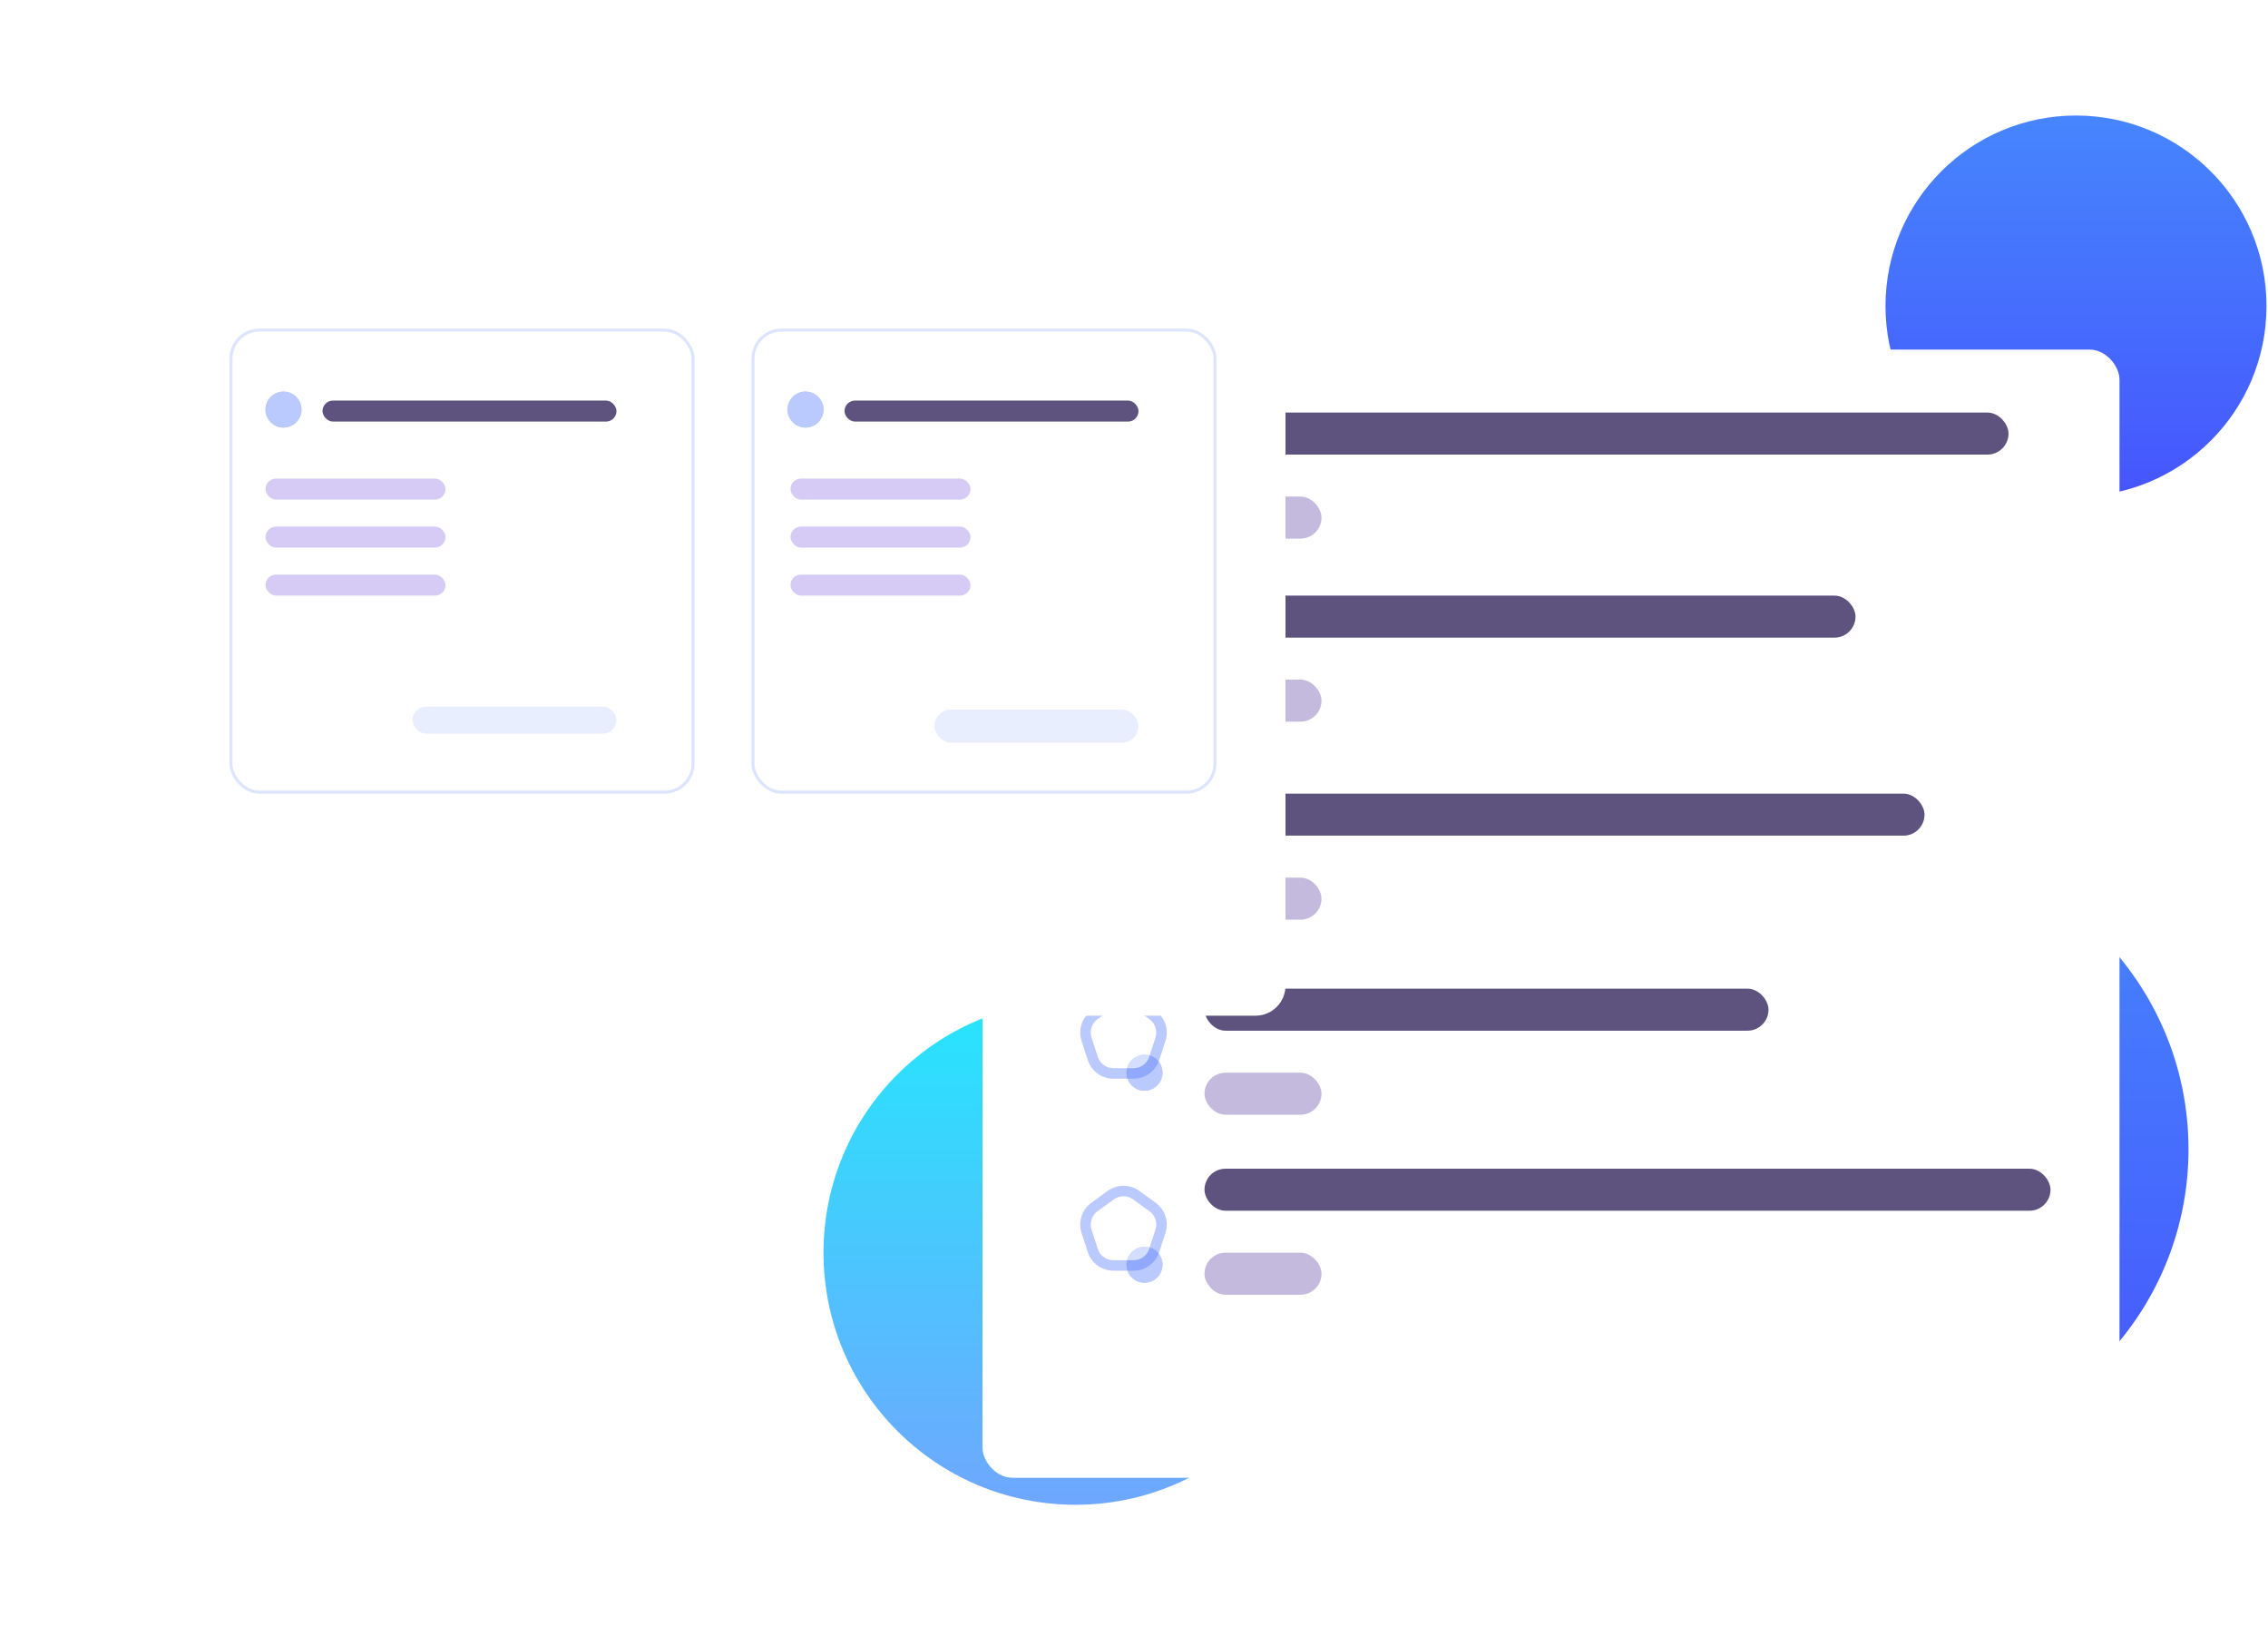<svg xmlns="http://www.w3.org/2000/svg" xmlns:xlink="http://www.w3.org/1999/xlink" width="756" height="542" viewBox="0 0 756 542">
  <defs>
    <linearGradient id="linear-gradient" x1="0.5" x2="0.5" y2="1" gradientUnits="objectBoundingBox">
      <stop offset="0" stop-color="#4686fd"/>
      <stop offset="1" stop-color="#4655fd"/>
    </linearGradient>
    <linearGradient id="linear-gradient-2" x1="0.5" x2="0.5" y2="1" gradientUnits="objectBoundingBox">
      <stop offset="0" stop-color="#25e6fd"/>
      <stop offset="1" stop-color="#6fa7fe"/>
    </linearGradient>
    <filter id="Rectangle_71" x="278" y="67" width="478" height="475" filterUnits="userSpaceOnUse">
      <feOffset dy="22" input="SourceAlpha"/>
      <feGaussianBlur stdDeviation="16.5" result="blur"/>
      <feFlood flood-color="#5e537e" flood-opacity="0.078"/>
      <feComposite operator="in" in2="blur"/>
      <feComposite in="SourceGraphic"/>
    </filter>
    <filter id="Rectangle_72" x="0" y="0" width="478" height="388" filterUnits="userSpaceOnUse">
      <feOffset dy="22" input="SourceAlpha"/>
      <feGaussianBlur stdDeviation="16.5" result="blur-2"/>
      <feFlood flood-color="#5e537e" flood-opacity="0.078"/>
      <feComposite operator="in" in2="blur-2"/>
      <feComposite in="SourceGraphic"/>
    </filter>
  </defs>
  <g id="screen2" transform="translate(-927.5 -3380.5)">
    <circle id="Ellipse_60" data-name="Ellipse 60" cx="100.5" cy="100.5" r="100.5" transform="translate(1456 3663)" fill="url(#linear-gradient)"/>
    <circle id="Ellipse_59" data-name="Ellipse 59" cx="84" cy="84" r="84" transform="translate(1202 3714)" fill="url(#linear-gradient-2)"/>
    <circle id="Ellipse_58" data-name="Ellipse 58" cx="63.5" cy="63.5" r="63.5" transform="translate(1556 3419)" fill="url(#linear-gradient)"/>
    <g transform="matrix(1, 0, 0, 1, 927.5, 3380.5)" filter="url(#Rectangle_71)">
      <rect id="Rectangle_71-2" data-name="Rectangle 71" width="379" height="376" rx="10" transform="translate(327.5 94.5)" fill="#fff"/>
    </g>
    <g id="Ellipse_62" data-name="Ellipse 62" transform="translate(1303 3540)" fill="#4670fd" stroke="#4670fd" stroke-width="1" opacity="0.37">
      <circle cx="6" cy="6" r="6" stroke="none"/>
      <circle cx="6" cy="6" r="5.5" fill="none"/>
    </g>
    <g id="Polygon_1" data-name="Polygon 1" transform="translate(1286 3517.047)" fill="#fff" opacity="0.37">
      <path d="M 19.349 28.689 L 12.651 28.689 C 9.5 28.689 6.729 26.676 5.755 23.679 L 3.684 17.304 C 2.711 14.308 3.769 11.051 6.318 9.199 L 11.738 5.26 C 12.985 4.354 14.459 3.875 16 3.875 C 17.541 3.875 19.015 4.354 20.262 5.26 L 25.682 9.199 C 28.231 11.051 29.289 14.308 28.316 17.304 L 26.245 23.679 C 25.271 26.676 22.5 28.689 19.349 28.689 Z" stroke="none"/>
      <path d="M 16 5.625 C 14.831 5.625 13.713 5.989 12.767 6.676 L 7.347 10.615 C 5.413 12.02 4.61 14.491 5.349 16.763 L 7.42 23.138 C 8.158 25.412 10.26 26.939 12.651 26.939 L 19.349 26.939 C 21.74 26.939 23.842 25.412 24.58 23.138 L 26.651 16.763 C 27.39 14.491 26.587 12.02 24.653 10.615 L 19.233 6.676 C 18.287 5.989 17.169 5.625 16 5.625 M 16 2.125 C 17.857 2.125 19.713 2.698 21.291 3.845 L 26.711 7.783 C 29.865 10.075 31.185 14.137 29.98 17.845 L 27.909 24.22 C 26.704 27.928 23.249 30.439 19.349 30.439 L 12.651 30.439 C 8.751 30.439 5.296 27.928 4.091 24.22 L 2.02 17.845 C 0.815 14.137 2.135 10.075 5.289 7.783 L 10.709 3.845 C 12.287 2.698 14.143 2.125 16 2.125 Z" stroke="none" fill="#4670fd"/>
    </g>
    <g id="Ellipse_63" data-name="Ellipse 63" transform="translate(1303 3604)" fill="#c77bd3" stroke="#c77bd3" stroke-width="1" opacity="0.37">
      <circle cx="6" cy="6" r="6" stroke="none"/>
      <circle cx="6" cy="6" r="5.5" fill="none"/>
    </g>
    <g id="Polygon_2" data-name="Polygon 2" transform="translate(1286 3581.218)" fill="#fff" opacity="0.37">
      <path d="M 19.349 28.689 L 12.651 28.689 C 9.5 28.689 6.729 26.676 5.755 23.679 L 3.684 17.304 C 2.711 14.308 3.769 11.051 6.318 9.199 L 11.738 5.26 C 12.985 4.354 14.459 3.875 16 3.875 C 17.541 3.875 19.015 4.354 20.262 5.26 L 25.682 9.199 C 28.231 11.051 29.289 14.308 28.316 17.304 L 26.245 23.679 C 25.271 26.676 22.5 28.689 19.349 28.689 Z" stroke="none"/>
      <path d="M 16 5.625 C 14.831 5.625 13.713 5.989 12.767 6.676 L 7.347 10.615 C 5.413 12.02 4.61 14.491 5.349 16.763 L 7.42 23.138 C 8.158 25.412 10.26 26.939 12.651 26.939 L 19.349 26.939 C 21.74 26.939 23.842 25.412 24.58 23.138 L 26.651 16.763 C 27.39 14.491 26.587 12.02 24.653 10.615 L 19.233 6.676 C 18.287 5.989 17.169 5.625 16 5.625 M 16 2.125 C 17.857 2.125 19.713 2.698 21.291 3.845 L 26.711 7.783 C 29.865 10.075 31.185 14.137 29.98 17.845 L 27.909 24.22 C 26.704 27.928 23.249 30.439 19.349 30.439 L 12.651 30.439 C 8.751 30.439 5.296 27.928 4.091 24.22 L 2.02 17.845 C 0.815 14.137 2.135 10.075 5.289 7.783 L 10.709 3.845 C 12.287 2.698 14.143 2.125 16 2.125 Z" stroke="none" fill="#c77bd3"/>
    </g>
    <g id="Ellipse_64" data-name="Ellipse 64" transform="translate(1303 3668)" fill="#4670fd" stroke="#4670fd" stroke-width="1" opacity="0.37">
      <circle cx="6" cy="6" r="6" stroke="none"/>
      <circle cx="6" cy="6" r="5.5" fill="none"/>
    </g>
    <g id="Polygon_3" data-name="Polygon 3" transform="translate(1286 3645.389)" fill="#fff" opacity="0.37">
      <path d="M 19.349 28.689 L 12.651 28.689 C 9.5 28.689 6.729 26.676 5.755 23.679 L 3.684 17.304 C 2.711 14.308 3.769 11.051 6.318 9.199 L 11.738 5.26 C 12.985 4.354 14.459 3.875 16 3.875 C 17.541 3.875 19.015 4.354 20.262 5.26 L 25.682 9.199 C 28.231 11.051 29.289 14.308 28.316 17.304 L 26.245 23.679 C 25.271 26.676 22.5 28.689 19.349 28.689 Z" stroke="none"/>
      <path d="M 16 5.625 C 14.831 5.625 13.713 5.989 12.767 6.676 L 7.347 10.615 C 5.413 12.02 4.61 14.491 5.349 16.763 L 7.42 23.138 C 8.158 25.412 10.26 26.939 12.651 26.939 L 19.349 26.939 C 21.74 26.939 23.842 25.412 24.58 23.138 L 26.651 16.763 C 27.39 14.491 26.587 12.02 24.653 10.615 L 19.233 6.676 C 18.287 5.989 17.169 5.625 16 5.625 M 16 2.125 C 17.857 2.125 19.713 2.698 21.291 3.845 L 26.711 7.783 C 29.865 10.075 31.185 14.137 29.98 17.845 L 27.909 24.22 C 26.704 27.928 23.249 30.439 19.349 30.439 L 12.651 30.439 C 8.751 30.439 5.296 27.928 4.091 24.22 L 2.02 17.845 C 0.815 14.137 2.135 10.075 5.289 7.783 L 10.709 3.845 C 12.287 2.698 14.143 2.125 16 2.125 Z" stroke="none" fill="#4670fd"/>
    </g>
    <rect id="Rectangle_233" data-name="Rectangle 233" width="268" height="14" rx="7" transform="translate(1329 3518)" fill="#5e537e"/>
    <rect id="Rectangle_235" data-name="Rectangle 235" width="217" height="14" rx="7" transform="translate(1329 3579)" fill="#5e537e"/>
    <rect id="Rectangle_237" data-name="Rectangle 237" width="240" height="14" rx="7" transform="translate(1329 3645)" fill="#5e537e"/>
    <rect id="Rectangle_239" data-name="Rectangle 239" width="188" height="14" rx="7" transform="translate(1329 3710)" fill="#5e537e"/>
    <rect id="Rectangle_241" data-name="Rectangle 241" width="282" height="14" rx="7" transform="translate(1329 3770)" fill="#5e537e"/>
    <rect id="Rectangle_234" data-name="Rectangle 234" width="39" height="14" rx="7" transform="translate(1329 3546)" fill="#c3bade"/>
    <rect id="Rectangle_236" data-name="Rectangle 236" width="39" height="14" rx="7" transform="translate(1329 3607)" fill="#c3bade"/>
    <rect id="Rectangle_238" data-name="Rectangle 238" width="39" height="14" rx="7" transform="translate(1329 3673)" fill="#c3bade"/>
    <rect id="Rectangle_240" data-name="Rectangle 240" width="39" height="14" rx="7" transform="translate(1329 3738)" fill="#c3bade"/>
    <rect id="Rectangle_242" data-name="Rectangle 242" width="39" height="14" rx="7" transform="translate(1329 3798)" fill="#c3bade"/>
    <g id="Ellipse_65" data-name="Ellipse 65" transform="translate(1303 3732)" fill="#4670fd" stroke="#4670fd" stroke-width="1" opacity="0.37">
      <circle cx="6" cy="6" r="6" stroke="none"/>
      <circle cx="6" cy="6" r="5.5" fill="none"/>
    </g>
    <g id="Polygon_4" data-name="Polygon 4" transform="translate(1286 3709.561)" fill="#fff" opacity="0.37">
      <path d="M 19.349 28.689 L 12.651 28.689 C 9.5 28.689 6.729 26.676 5.755 23.679 L 3.684 17.304 C 2.711 14.308 3.769 11.051 6.318 9.199 L 11.738 5.26 C 12.985 4.354 14.459 3.875 16 3.875 C 17.541 3.875 19.015 4.354 20.262 5.26 L 25.682 9.199 C 28.231 11.051 29.289 14.308 28.316 17.304 L 26.245 23.679 C 25.271 26.676 22.5 28.689 19.349 28.689 Z" stroke="none"/>
      <path d="M 16 5.625 C 14.831 5.625 13.713 5.989 12.767 6.676 L 7.347 10.615 C 5.413 12.02 4.61 14.491 5.349 16.763 L 7.42 23.138 C 8.158 25.412 10.26 26.939 12.651 26.939 L 19.349 26.939 C 21.74 26.939 23.842 25.412 24.58 23.138 L 26.651 16.763 C 27.39 14.491 26.587 12.02 24.653 10.615 L 19.233 6.676 C 18.287 5.989 17.169 5.625 16 5.625 M 16 2.125 C 17.857 2.125 19.713 2.698 21.291 3.845 L 26.711 7.783 C 29.865 10.075 31.185 14.137 29.98 17.845 L 27.909 24.22 C 26.704 27.928 23.249 30.439 19.349 30.439 L 12.651 30.439 C 8.751 30.439 5.296 27.928 4.091 24.22 L 2.02 17.845 C 0.815 14.137 2.135 10.075 5.289 7.783 L 10.709 3.845 C 12.287 2.698 14.143 2.125 16 2.125 Z" stroke="none" fill="#4670fd"/>
    </g>
    <g id="Ellipse_66" data-name="Ellipse 66" transform="translate(1303 3796)" fill="#4670fd" stroke="#4670fd" stroke-width="1" opacity="0.37">
      <circle cx="6" cy="6" r="6" stroke="none"/>
      <circle cx="6" cy="6" r="5.5" fill="none"/>
    </g>
    <g id="Polygon_5" data-name="Polygon 5" transform="translate(1286 3773.561)" fill="#fff" opacity="0.37">
      <path d="M 19.349 28.689 L 12.651 28.689 C 9.5 28.689 6.729 26.676 5.755 23.679 L 3.684 17.304 C 2.711 14.308 3.769 11.051 6.318 9.199 L 11.738 5.26 C 12.985 4.354 14.459 3.875 16 3.875 C 17.541 3.875 19.015 4.354 20.262 5.26 L 25.682 9.199 C 28.231 11.051 29.289 14.308 28.316 17.304 L 26.245 23.679 C 25.271 26.676 22.5 28.689 19.349 28.689 Z" stroke="none"/>
      <path d="M 16 5.625 C 14.831 5.625 13.713 5.989 12.767 6.676 L 7.347 10.615 C 5.413 12.02 4.61 14.491 5.349 16.763 L 7.42 23.138 C 8.158 25.412 10.26 26.939 12.651 26.939 L 19.349 26.939 C 21.74 26.939 23.842 25.412 24.58 23.138 L 26.651 16.763 C 27.39 14.491 26.587 12.02 24.653 10.615 L 19.233 6.676 C 18.287 5.989 17.169 5.625 16 5.625 M 16 2.125 C 17.857 2.125 19.713 2.698 21.291 3.845 L 26.711 7.783 C 29.865 10.075 31.185 14.137 29.98 17.845 L 27.909 24.22 C 26.704 27.928 23.249 30.439 19.349 30.439 L 12.651 30.439 C 8.751 30.439 5.296 27.928 4.091 24.22 L 2.02 17.845 C 0.815 14.137 2.135 10.075 5.289 7.783 L 10.709 3.845 C 12.287 2.698 14.143 2.125 16 2.125 Z" stroke="none" fill="#4670fd"/>
    </g>
    <g transform="matrix(1, 0, 0, 1, 927.5, 3380.5)" filter="url(#Rectangle_72)">
      <rect id="Rectangle_72-2" data-name="Rectangle 72" width="379" height="289" rx="10" transform="translate(49.5 27.5)" fill="#fff"/>
    </g>
    <g id="Rectangle_73" data-name="Rectangle 73" transform="translate(1004 3490)" fill="none" stroke="rgba(70,112,253,0.18)" stroke-width="1">
      <rect width="155" height="155" rx="10" stroke="none"/>
      <rect x="0.5" y="0.5" width="154" height="154" rx="9.5" fill="none"/>
    </g>
    <g id="Ellipse_67" data-name="Ellipse 67" transform="translate(1016 3511)" fill="#4670fd" stroke="#4670fd" stroke-width="1" opacity="0.37">
      <circle cx="6" cy="6" r="6" stroke="none"/>
      <circle cx="6" cy="6" r="5.5" fill="none"/>
    </g>
    <rect id="Rectangle_75" data-name="Rectangle 75" width="68" height="9" rx="4.5" transform="translate(1065 3616)" fill="rgba(70,112,253,0.12)"/>
    <g id="Rectangle_76" data-name="Rectangle 76" transform="translate(1178 3490)" fill="none" stroke="rgba(70,112,253,0.18)" stroke-width="1">
      <rect width="155" height="155" rx="10" stroke="none"/>
      <rect x="0.5" y="0.5" width="154" height="154" rx="9.5" fill="none"/>
    </g>
    <g id="Ellipse_68" data-name="Ellipse 68" transform="translate(1190 3511)" fill="#4670fd" stroke="#4670fd" stroke-width="1" opacity="0.37">
      <circle cx="6" cy="6" r="6" stroke="none"/>
      <circle cx="6" cy="6" r="5.5" fill="none"/>
    </g>
    <rect id="Rectangle_77" data-name="Rectangle 77" width="68" height="11" rx="5.5" transform="translate(1239 3617)" fill="rgba(70,112,253,0.12)"/>
    <rect id="Rectangle_225" data-name="Rectangle 225" width="98" height="7" rx="3.5" transform="translate(1035 3514)" fill="#5e537e"/>
    <rect id="Rectangle_226" data-name="Rectangle 226" width="98" height="7" rx="3.5" transform="translate(1209 3514)" fill="#5e537e"/>
    <rect id="Rectangle_227" data-name="Rectangle 227" width="60" height="7" rx="3.5" transform="translate(1191 3540)" fill="#d6cbf5"/>
    <rect id="Rectangle_228" data-name="Rectangle 228" width="60" height="7" rx="3.5" transform="translate(1191 3556)" fill="#d6cbf5"/>
    <rect id="Rectangle_229" data-name="Rectangle 229" width="60" height="7" rx="3.5" transform="translate(1191 3572)" fill="#d6cbf5"/>
    <rect id="Rectangle_230" data-name="Rectangle 230" width="60" height="7" rx="3.5" transform="translate(1016 3540)" fill="#d6cbf5"/>
    <rect id="Rectangle_231" data-name="Rectangle 231" width="60" height="7" rx="3.5" transform="translate(1016 3556)" fill="#d6cbf5"/>
    <rect id="Rectangle_232" data-name="Rectangle 232" width="60" height="7" rx="3.5" transform="translate(1016 3572)" fill="#d6cbf5"/>
  </g>
</svg>

